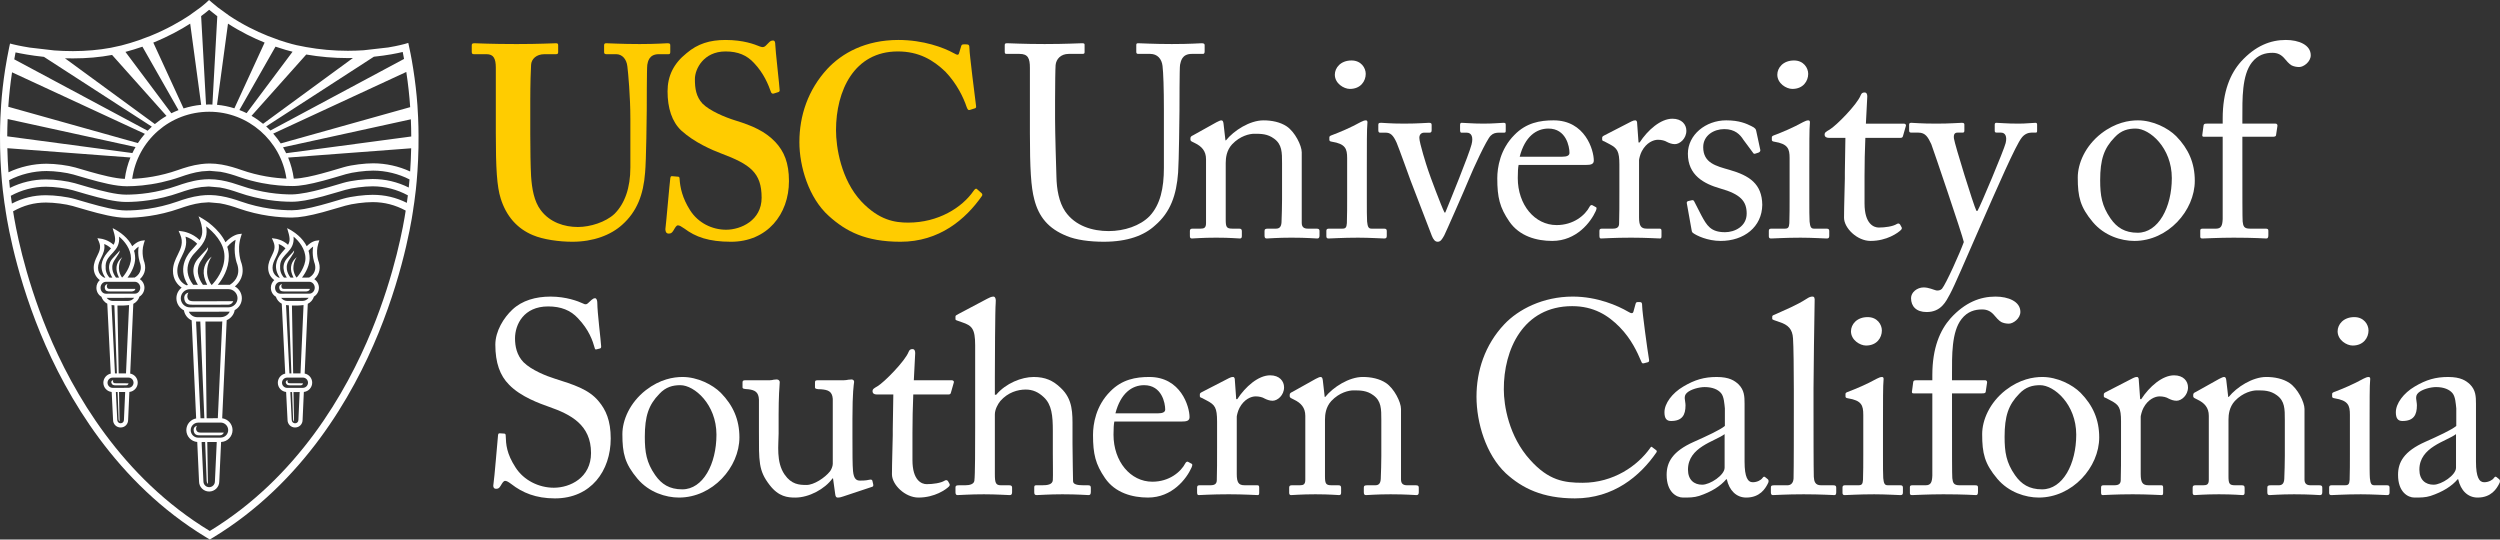 <?xml version="1.0" encoding="UTF-8" standalone="no"?>
<svg
   xmlns:dc="http://purl.org/dc/elements/1.1/"
   xmlns:cc="http://creativecommons.org/ns#"
   xmlns:rdf="http://www.w3.org/1999/02/22-rdf-syntax-ns#"
   xmlns:svg="http://www.w3.org/2000/svg"
   xmlns="http://www.w3.org/2000/svg"
   viewBox="0 0 601.183 129.741"
   height="129.741"
   width="601.183"
   xml:space="preserve"
   version="1.1"
   id="svg2"><rect x="0" y="0" width="601.183" height="129.741" fill="#333333" stroke="none"/><defs
     id="defs6" /><g
     transform="matrix(1.25,0,0,-1.25,-57.705,177.627)"
     id="g10"><path
       d="M 71.527,86.035 67.369,86.032 c -0.49,0 -0.91,0.021 -1.03,0.577 -0.159,0.722 0.524,0.869 0.524,0.869 -0.061,-0.042 -0.229,-0.362 -0.094,-0.694 0.119,-0.297 0.367,-0.256 0.777,-0.256 l 4.65,0.006 c 0,-0.45 -0.669,-0.499 -0.669,-0.499"
       style="fill:#ffffff;fill-opacity:1;fill-rule:nonzero;stroke:none"
       id="path16" /><path
       d="m 70.404,67.97 -2.023,0 c -0.344,0.004 -0.654,0.068 -0.781,0.448 -0.152,0.456 0.357,0.564 0.357,0.564 -0.039,-0.03 -0.105,-0.176 -0.011,-0.407 0.086,-0.214 0.274,-0.201 0.562,-0.203 l 2.368,-0.011 c 0.002,-0.391 -0.472,-0.391 -0.472,-0.391"
       style="fill:#ffffff;fill-opacity:1;fill-rule:nonzero;stroke:none"
       id="path18" /><path
       d="m 73.066,88.392 c 0.691,0.625 1.321,1.7 0.885,3.22 l -0.018,0.048 c -0.007,0.014 -0.69,1.707 -0.098,3.592 l 0.199,0.625 -0.647,-0.084 c -0.095,-0.01 -0.857,-0.129 -1.782,-1.062 -0.771,1.56 -2.242,2.722 -3.773,3.486 0.564,-1.786 0.636,-2.443 0.175,-3.207 -1.044,0.972 -2.315,1.161 -2.373,1.165 l -0.736,0.107 0.299,-0.682 c 0.471,-1.093 0.1,-1.846 -0.332,-2.728 -0.318,-0.648 -0.676,-1.38 -0.676,-2.288 8e-4,-1.187 0.604,-1.946 1.175,-2.362 -0.4,-0.361 -0.656,-0.892 -0.655,-1.478 0,-0.747 0.384,-1.397 0.963,-1.722 0.189,-0.583 0.597,-1.066 1.134,-1.349 l 0.668,-13.444 c -0.816,-0.172 -1.427,-0.901 -1.426,-1.756 0,-0.926 0.702,-1.686 1.6,-1.78 l 0.268,-5.388 c 0,-0.797 0.648,-1.446 1.447,-1.442 0.833,0 1.439,0.645 1.448,1.426 l 0.241,5.409 c 0.908,0.095 1.608,0.878 1.606,1.784 0,0.872 -0.623,1.598 -1.448,1.755 l 0.598,13.414 c 0.564,0.277 0.998,0.783 1.188,1.395 0.582,0.339 0.955,1.018 0.955,1.714 0,0.655 -0.35,1.286 -0.885,1.635 m -0.231,6.271 c -0.275,-1.704 0.233,-3.094 0.315,-3.303 0.482,-1.721 -0.82,-2.516 -1.107,-2.67 l -0.041,0.012 -1.304,-0.004 c 0.816,1.067 1.468,2.461 1.468,3.706 -0.002,0.38 -0.043,0.735 -0.114,1.081 l -0.108,0.363 c 0.329,0.385 0.64,0.65 0.891,0.815 m -3.761,1.915 c 1.022,-0.825 2.283,-2.385 2.287,-4.174 0,-1.618 -1.385,-3.47 -1.717,-3.708 -0.268,0.359 -0.601,1.039 -0.605,1.807 -0.003,1.332 0.65,2.113 0.65,2.113 0,0 -0.962,-0.62 -1.104,-1.854 -0.068,-0.602 0.063,-1.236 0.471,-2.066 l -0.584,0 c -0.156,0.252 -1.285,1.656 -0.345,3.248 0.158,0.26 0.865,1.282 0.952,1.488 0.107,0.252 0.098,0.489 0.098,0.489 -0.117,-0.19 -0.319,-0.419 -0.319,-0.419 -0.202,-0.223 -0.894,-0.94 -1.111,-1.203 -1.349,-1.633 -0.036,-3.454 0.026,-3.605 l -0.548,0 c -0.599,0.687 -0.8,1.355 -0.74,2.362 0.135,2.259 2.857,2.541 2.588,5.522 m -4.047,-5.993 c 0,0.708 0.288,1.295 0.592,1.916 0.371,0.755 0.783,1.597 0.589,2.655 0.388,-0.15 0.882,-0.412 1.312,-0.841 -0.272,-0.329 -0.572,-0.65 -0.734,-0.848 -1.147,-1.362 -1.588,-2.981 -0.359,-4.791 l -0.175,0 c -0.013,0.001 -1.22,0.434 -1.224,1.909 m 4.977,-29.27 c 0,-0.359 -0.262,-0.648 -0.642,-0.648 -0.353,-0.003 -0.643,0.293 -0.643,0.645 l -0.266,5.369 0.336,0 0.191,-5.189 c 0,-0.392 0.184,-0.471 0.184,-0.471 l -0.104,5.66 1.184,0.002 -0.24,-5.368 z m 1.85,7.164 c 0,-0.532 -0.441,-0.99 -0.984,-0.99 L 67.842,67.484 c -0.547,0 -0.992,0.443 -0.992,0.986 0,0.537 0.44,0.989 0.99,0.989 l 3.026,0.003 c 0.547,0 0.988,-0.441 0.988,-0.983 m -4.231,14.938 c 0,0 0.206,-0.032 0.544,-0.055 l 0.488,-13.099 -0.378,0 -0.654,13.154 z m 1.137,-0.093 c 0.616,-0.022 1.409,-0.017 2.236,0.09 L 70.404,70.267 68.996,70.263 68.76,83.324 Z m 2.012,0.883 -2.874,-0.003 c -0.491,-0.003 -0.934,0.232 -1.214,0.594 l 5.295,0.011 c -0.277,-0.367 -0.717,-0.598 -1.207,-0.602 m 1.365,1.402 -5.611,-0.01 c -0.533,0 -1.012,0.458 -1.016,1.146 0,0.661 0.487,1.141 1.012,1.141 l 5.612,0.004 c 0.522,0 1.01,-0.502 1.012,-1.134 0,-0.636 -0.488,-1.147 -1.01,-1.147"
       style="fill:#ffffff;fill-opacity:1;fill-rule:nonzero;stroke:none"
       id="path20" /><path
       d="m 105.092,86.035 -4.16,-0.003 c -0.489,0 -0.909,0.021 -1.029,0.577 -0.157,0.722 0.527,0.869 0.527,0.869 -0.06,-0.042 -0.228,-0.362 -0.094,-0.694 0.121,-0.297 0.364,-0.256 0.775,-0.256 l 4.651,0.006 c 0,-0.45 -0.67,-0.499 -0.67,-0.499"
       style="fill:#ffffff;fill-opacity:1;fill-rule:nonzero;stroke:none"
       id="path22" /><path
       d="m 103.969,67.97 -2.023,0 c -0.344,0.004 -0.655,0.068 -0.78,0.448 -0.152,0.456 0.355,0.564 0.355,0.564 -0.039,-0.03 -0.107,-0.176 -0.01,-0.407 0.086,-0.214 0.275,-0.201 0.562,-0.203 l 2.368,-0.011 c 0.002,-0.391 -0.472,-0.391 -0.472,-0.391"
       style="fill:#ffffff;fill-opacity:1;fill-rule:nonzero;stroke:none"
       id="path24" /><path
       d="m 106.631,88.392 c 0.693,0.625 1.323,1.7 0.888,3.22 l -0.02,0.048 c -0.007,0.014 -0.69,1.707 -0.097,3.592 l 0.2,0.625 -0.65,-0.084 c -0.095,-0.01 -0.856,-0.129 -1.782,-1.062 -0.77,1.56 -2.24,2.721 -3.77,3.486 0.561,-1.786 0.636,-2.443 0.174,-3.207 -1.046,0.972 -2.317,1.161 -2.374,1.165 l -0.736,0.107 0.298,-0.682 c 0.471,-1.093 0.099,-1.846 -0.332,-2.728 -0.318,-0.648 -0.679,-1.38 -0.679,-2.288 0.002,-1.188 0.607,-1.946 1.177,-2.362 -0.4,-0.364 -0.657,-0.892 -0.655,-1.478 0,-0.747 0.383,-1.397 0.963,-1.722 0.19,-0.583 0.6,-1.066 1.134,-1.349 l 0.665,-13.444 c -0.815,-0.172 -1.426,-0.901 -1.423,-1.756 0,-0.926 0.702,-1.686 1.597,-1.78 l 0.271,-5.388 c 0,-0.797 0.649,-1.446 1.448,-1.442 0.834,0 1.439,0.645 1.448,1.426 l 0.242,5.409 c 0.907,0.095 1.608,0.878 1.605,1.784 0,0.872 -0.623,1.598 -1.446,1.755 l 0.596,13.414 c 0.564,0.277 1.001,0.783 1.19,1.395 0.582,0.339 0.956,1.018 0.956,1.714 -0.003,0.655 -0.352,1.286 -0.888,1.635 m -0.227,6.271 c -0.279,-1.704 0.229,-3.094 0.311,-3.303 0.48,-1.721 -0.819,-2.516 -1.108,-2.67 l -0.037,0.012 -1.305,-0.004 c 0.813,1.067 1.465,2.461 1.465,3.706 -0.001,0.38 -0.039,0.735 -0.112,1.081 l -0.108,0.363 c 0.328,0.385 0.638,0.65 0.894,0.815 m -3.766,1.915 c 1.024,-0.825 2.288,-2.385 2.288,-4.174 0,-1.618 -1.381,-3.47 -1.717,-3.708 -0.27,0.359 -0.602,1.039 -0.604,1.807 -0.001,1.332 0.653,2.113 0.653,2.113 0,0 -0.965,-0.62 -1.106,-1.854 -0.068,-0.602 0.063,-1.236 0.473,-2.066 l -0.587,0 c -0.157,0.252 -1.284,1.656 -0.345,3.248 0.158,0.26 0.864,1.282 0.952,1.488 0.111,0.252 0.098,0.489 0.098,0.489 -0.116,-0.19 -0.319,-0.419 -0.319,-0.419 -0.202,-0.223 -0.894,-0.94 -1.111,-1.203 -1.35,-1.633 -0.038,-3.454 0.027,-3.605 l -0.547,0 c -0.602,0.687 -0.803,1.355 -0.74,2.362 0.135,2.259 2.856,2.541 2.585,5.522 m -4.044,-5.993 c 0,0.708 0.287,1.295 0.592,1.916 0.371,0.755 0.783,1.597 0.586,2.655 0.392,-0.15 0.883,-0.412 1.31,-0.841 -0.269,-0.328 -0.568,-0.65 -0.733,-0.848 -1.144,-1.362 -1.585,-2.981 -0.359,-4.791 l -0.176,0 c -0.01,0.001 -1.22,0.434 -1.221,1.909 M 103.57,61.315 c 0,-0.359 -0.265,-0.648 -0.642,-0.648 -0.353,-0.003 -0.645,0.293 -0.645,0.645 l -0.265,5.369 0.336,0 0.191,-5.189 c 0,-0.392 0.184,-0.471 0.184,-0.471 l -0.102,5.66 1.184,0.002 -0.241,-5.368 z m 1.848,7.164 c 0,-0.532 -0.441,-0.99 -0.983,-0.99 l -3.029,-0.005 c -0.547,0 -0.99,0.443 -0.99,0.986 0,0.537 0.441,0.989 0.988,0.989 l 3.029,0.003 c 0.544,0 0.985,-0.441 0.985,-0.983 m -4.23,14.938 c 0,0 0.205,-0.032 0.544,-0.055 l 0.487,-13.099 -0.377,0 -0.654,13.154 z m 1.138,-0.093 c 0.612,-0.022 1.41,-0.017 2.235,0.09 l -0.59,-13.147 -1.408,-0.004 -0.237,13.061 z m 2.012,0.883 -2.877,-0.003 c -0.491,-0.003 -0.931,0.232 -1.211,0.594 l 5.295,0.011 c -0.279,-0.367 -0.717,-0.598 -1.207,-0.602 m 1.364,1.402 -5.612,-0.01 c -0.531,0 -1.011,0.458 -1.013,1.146 0,0.661 0.485,1.141 1.011,1.141 l 5.611,0.004 c 0.522,0 1.014,-0.502 1.016,-1.134 0,-0.636 -0.492,-1.147 -1.013,-1.147"
       style="fill:#ffffff;fill-opacity:1;fill-rule:nonzero;stroke:none"
       id="path26" /><path
       d="m 91.352,86.996 c 0.854,0.719 1.944,2.127 1.3,4.382 l -0.017,0.046 c -0.012,0.023 -0.983,2.437 -0.141,5.092 l 0.196,0.624 -0.646,-0.081 c -0.054,-0.008 -1.175,-0.161 -2.505,-1.561 -1.281,2.667 -4.02,4.32 -4.174,4.405 l -1.006,0.597 0.4,-1.101 c 0.16,-0.446 0.509,-1.808 0.172,-2.743 -0.1,-0.282 -0.217,-0.528 -0.344,-0.751 -1.432,1.423 -3.25,1.678 -3.33,1.689 l -0.736,0.101 0.297,-0.683 c 0.685,-1.573 0.154,-2.659 -0.459,-3.913 -0.455,-0.925 -0.925,-1.882 -0.922,-3.095 0.002,-1.668 0.887,-2.706 1.674,-3.234 -0.615,-0.475 -1.013,-1.218 -1.01,-2.05 0.002,-1.018 0.593,-1.895 1.446,-2.319 0.146,-0.862 0.716,-1.577 1.488,-1.926 L 83.9,61.604 C 82.827,61.416 82.01,60.477 82.01,59.353 c 0.003,-1.197 0.926,-2.177 2.099,-2.28 l 0.347,-7.589 c 0,-1.073 0.876,-1.943 1.948,-1.942 1.073,0 1.945,0.875 1.943,1.927 l 0.35,7.604 c 1.224,0.049 2.203,1.057 2.203,2.291 -0.004,1.162 -0.871,2.114 -1.992,2.266 l 0.868,18.873 c 0.81,0.362 1.407,1.092 1.535,1.936 0.824,0.436 1.383,1.301 1.379,2.296 0,0.971 -0.542,1.818 -1.339,2.262 m 0.133,8.977 c -0.52,-2.503 0.256,-4.584 0.365,-4.851 0.644,-2.283 -0.889,-3.456 -1.488,-3.819 -0.087,0.012 -0.173,0.013 -0.263,0.013 l -2.032,0 c 0.878,1.065 2.135,3.022 2.118,5.499 -0.004,0.637 -0.113,1.242 -0.299,1.811 0.618,0.722 1.186,1.127 1.598,1.347 m -5.761,0.399 c 0.255,0.714 0.213,1.538 0.107,2.184 1.279,-0.988 3.498,-3.085 3.516,-5.747 0.023,-2.708 -1.737,-4.801 -2.406,-5.493 l -0.117,-0.001 c -0.367,0.503 -0.82,1.43 -0.82,2.487 -0.004,1.848 0.898,2.932 0.898,2.932 0,0 -1.334,-0.866 -1.53,-2.571 -0.095,-0.833 0.087,-1.706 0.644,-2.848 l -0.812,0 c -0.25,0.385 -1.754,2.308 -0.467,4.478 0.217,0.366 1.191,1.78 1.318,2.067 0.154,0.354 0.134,0.682 0.134,0.682 -0.159,-0.266 -0.442,-0.584 -0.442,-0.584 -0.279,-0.31 -1.238,-1.302 -1.54,-1.668 -1.831,-2.218 -0.12,-4.688 0.028,-4.979 l -0.906,-0.002 c -2.544,3.321 0.139,5.945 0.258,6.06 l 0.029,0.03 c 0.172,0.197 0.34,0.377 0.5,0.55 0.653,0.709 1.214,1.316 1.61,2.422 m -5.448,-6.37 c -0.002,1.02 0.407,1.845 0.836,2.724 0.561,1.147 1.137,2.321 0.741,3.859 0.609,-0.193 1.503,-0.602 2.246,-1.381 -0.18,-0.227 -0.386,-0.448 -0.6,-0.682 -0.163,-0.18 -0.332,-0.359 -0.51,-0.562 -0.252,-0.254 -2.975,-3.125 -0.668,-6.684 -0.097,-0.012 -0.189,-0.033 -0.284,-0.057 -0.261,0.107 -1.759,0.802 -1.76,2.783 m 4.422,-9.758 0.778,-18.601 -0.738,0 -0.854,18.608 c 0.07,-0.003 0.142,-0.009 0.214,-0.009 l 0.599,0.002 z m 2.809,-30.759 c 0.004,-0.605 -0.492,-1.104 -1.102,-1.104 -0.611,0 -1.105,0.496 -1.109,1.125 l -0.348,7.559 0.684,0.002 0.286,-7.386 c 0,-0.546 0.251,-0.655 0.251,-0.655 l -0.128,8.041 1.82,0.003 -0.353,-7.585 z m 2.555,9.879 c 0,-0.802 -0.648,-1.453 -1.449,-1.456 l -4.309,-0.005 c -0.801,0 -1.45,0.652 -1.452,1.45 0,0.798 0.649,1.449 1.446,1.449 l 4.311,0.009 c 0.799,0 1.451,-0.65 1.453,-1.447 m -1.993,2.282 -2.154,-0.003 -0.229,18.601 2.934,0.004 c 0.104,0 0.201,0.007 0.307,0.021 L 88.068,61.646 Z m 0.55,19.441 -4.519,-0.004 c -0.718,0 -1.341,0.434 -1.608,1.059 0.067,-0.006 0.134,-0.01 0.201,-0.01 l 7.417,0.01 c 0.085,0 0.167,0.002 0.25,0.01 -0.281,-0.615 -0.964,-1.062 -1.741,-1.065 m 1.488,1.892 -7.413,-0.007 c -0.967,-0.002 -1.75,0.783 -1.752,1.746 -0.002,0.964 0.782,1.748 1.747,1.75 l 7.413,0.012 c 0.132,0 0.259,-0.018 0.38,-0.043 l 0.007,-0.016 c 0,0 0.009,0.005 0.021,0.011 0.769,-0.187 1.344,-0.879 1.346,-1.7 0,-0.964 -0.782,-1.753 -1.749,-1.753"
       style="fill:#ffffff;fill-opacity:1;fill-rule:nonzero;stroke:none"
       id="path28" /><path
       d="m 82.284,84.694 c -0.216,0.532 0.057,1.043 0.149,1.116 0,0 -1.045,-0.183 -0.791,-1.349 0.193,-0.894 0.812,-0.988 1.603,-0.984 l 6.712,0.008 c 0,0 0.786,-0.075 1.083,0.67 l -7.507,-0.012 c -0.661,-0.001 -1.057,0.066 -1.25,0.55"
       style="fill:#ffffff;fill-opacity:1;fill-rule:nonzero;stroke:none"
       id="path30" /><path
       d="m 83.95,59.309 c -0.167,0.422 0.046,0.825 0.12,0.881 0,0 -0.824,-0.14 -0.627,-1.062 0.154,-0.705 0.642,-0.78 1.268,-0.777 l 3.66,0.005 c 0,0 0.617,-0.06 0.85,0.524 l -4.282,-0.005 c -0.523,0 -0.834,0.055 -0.988,0.434"
       style="fill:#ffffff;fill-opacity:1;fill-rule:nonzero;stroke:none"
       id="path32" /><path
       d="m 126.603,119.449 -0.136,2.425 c -0.161,2.243 -0.43,4.596 -0.809,6.997 l -0.272,1.634 c -0.156,0.865 -0.324,1.734 -0.518,2.609 l -0.159,0.733 -0.721,-0.211 c -0.021,-0.004 -1.183,-0.337 -3.139,-0.663 l -4.745,-0.541 c -0.94,-0.059 -1.94,-0.098 -2.997,-0.101 -2.761,-0.002 -5.462,0.248 -8.068,0.719 l -1.664,0.331 c -0.028,0.007 -0.061,0.008 -0.091,0.015 -0.034,0.009 -1.369,0.293 -3.401,0.983 l -2.213,0.823 c -2.209,0.884 -4.829,2.159 -7.432,3.9 l -2.173,1.58 c -0.405,0.323 -0.809,0.651 -1.206,1.002 l -0.484,0.418 -0.462,-0.439 c -0.015,-0.014 -0.406,-0.38 -1.143,-0.96 l -2.221,-1.601 c -1.812,-1.199 -4.334,-2.644 -7.476,-3.916 l -2.211,-0.825 c -1.068,-0.366 -2.19,-0.713 -3.373,-1.013 -0.031,-0.007 -0.064,-0.012 -0.092,-0.019 l -1.92,-0.418 c -2.26,-0.42 -4.693,-0.638 -7.271,-0.644 -1.26,0 -2.465,0.048 -3.591,0.131 l -4.754,0.552 c -1.879,0.3 -3.038,0.591 -3.062,0.597 l -0.705,0.179 -0.158,-0.709 c -0.151,-0.703 -0.278,-1.399 -0.41,-2.095 l -0.362,-2.118 c -0.367,-2.356 -0.627,-4.658 -0.779,-6.857 l -0.139,-2.442 c -0.051,-1.19 -0.076,-2.338 -0.082,-3.444 l 0.018,-2.368 c 0.133,-6.645 0.924,-11.233 0.988,-11.599 0.074,-0.567 1.479,-11.271 6.8,-24.179 C 58.973,65.8 68.542,49.21 85.777,38.761 l 0.748,-0.452 0.745,0.452 c 17.208,10.497 26.732,27.11 31.701,39.242 5.29,12.918 6.671,23.629 6.738,24.191 0.064,0.369 0.834,4.901 0.963,11.483 l 0.013,2.348 c -0.004,1.105 -0.031,2.242 -0.082,3.424 m -18.538,-17.496 -0.184,0.677 c -2.472,-0.666 -4.235,-0.976 -5.552,-0.978 l -0.02,0 c -2.288,0 -5.84,0.292 -9.827,1.691 -1.085,0.376 -2.381,0.794 -3.783,1.03 -1.426,0.244 -2.655,0.27 -3.977,0.097 -1.658,-0.213 -3.174,-0.7 -4.437,-1.149 -4.002,-1.406 -7.559,-1.704 -9.839,-1.709 l -0.014,0 c -1.957,0 -4.676,0.703 -7.078,1.393 l -0.195,-0.678 0.19,0.678 c -0.686,0.193 -1.365,0.393 -2.018,0.584 l -0.786,0.23 c -1.423,0.413 -3.797,0.723 -5.533,0.723 l -0.02,0 c -2.355,-0.003 -4.454,-0.518 -6.538,-1.603 -0.055,0.351 -0.127,0.857 -0.209,1.495 2.061,1.125 4.377,1.743 6.742,1.745 l 0.029,0 c 1.598,0 3.847,-0.293 5.135,-0.668 l 2.808,-0.817 0.196,0.675 -0.193,-0.675 c 2.635,-0.751 5.361,-1.447 7.469,-1.447 l 0.016,0 c 2.387,0.006 6.11,0.318 10.301,1.798 1.203,0.421 2.639,0.88 4.146,1.071 l 1.373,0.102 c 0.028,0 0.056,0 0.084,0 l 2.124,-0.186 c 1.303,-0.225 2.523,-0.618 3.543,-0.972 4.173,-1.459 7.886,-1.77 10.272,-1.77 l 0.036,0 c 1.442,0 3.264,0.316 5.918,1.025 1.084,0.292 2.174,0.615 3.216,0.923 l 1.151,0.339 c 1.269,0.373 3.614,0.678 5.231,0.68 l 0.016,0 c 2.371,0 4.702,-0.609 6.771,-1.738 -0.076,-0.61 -0.145,-1.092 -0.198,-1.442 -2.068,1.037 -4.226,1.544 -6.573,1.544 l -0.013,0 c -1.527,-10e-4 -4.049,-0.28 -5.626,-0.737 l -1.168,-0.344 c -1.024,-0.306 -2.1,-0.623 -3.17,-0.91 l 0.184,-0.677 z m -37.514,4.315 0.012,0 c 1.67,0.002 4,0.168 6.668,0.762 1.157,0.26 2.369,0.59 3.631,1.033 1.201,0.425 2.635,0.883 4.146,1.075 l 1.473,0.1 2.106,-0.186 c 1.325,-0.229 2.589,-0.641 3.544,-0.977 1.547,-0.541 3.029,-0.92 4.408,-1.189 2.338,-0.452 4.369,-0.576 5.876,-0.576 l 0.024,0 c 1.446,0 3.27,0.316 5.915,1.027 1.111,0.297 2.233,0.627 3.297,0.943 l 1.076,0.318 c 1.279,0.372 3.625,0.677 5.226,0.679 l 0.012,0 c 2.406,0 4.916,-0.624 6.986,-1.695 -0.049,-0.559 -0.097,-1.081 -0.149,-1.561 -2.149,1.076 -4.529,1.641 -6.944,1.641 l -0.017,0 c -1.542,-0.003 -4.066,-0.278 -5.624,-0.737 l -1.156,-0.34 c -1.028,-0.305 -2.108,-0.627 -3.182,-0.91 -1.58,-0.424 -3.865,-0.948 -5.588,-0.981 -2.279,0 -5.822,0.295 -9.81,1.69 -0.497,0.175 -1.074,0.365 -1.695,0.545 -0.656,0.191 -1.363,0.367 -2.09,0.492 -0.807,0.136 -1.562,0.203 -2.32,0.203 -0.555,-10e-4 -1.094,-0.039 -1.649,-0.113 l 0,0 c -0.87,-0.109 -1.698,-0.299 -2.482,-0.518 -0.697,-0.197 -1.359,-0.413 -1.962,-0.627 -4.005,-1.412 -7.561,-1.709 -9.839,-1.713 l -0.012,0 c -1.941,0 -4.668,0.704 -7.084,1.391 l -2.803,0.815 c -1.42,0.412 -3.789,0.723 -5.527,0.723 l -0.03,0 c -2.411,-0.006 -4.782,-0.568 -6.92,-1.638 -0.048,0.459 -0.099,0.958 -0.146,1.492 2.112,1.116 4.698,1.759 7.186,1.762 l 0.014,0 c 1.602,0 3.857,-0.295 5.148,-0.67 l 2.807,-0.816 0.193,0.674 -0.193,-0.674 c 2.635,-0.753 5.364,-1.444 7.474,-1.444 m 15.943,4.377 -0.006,-0.109 0,0.109 c -0.557,-0.006 -1.113,-0.043 -1.654,-0.115 l 0,0 c -1.645,-0.209 -3.166,-0.696 -4.439,-1.144 -3.432,-1.209 -6.537,-1.6 -8.797,-1.69 1.025,7.393 7.271,12.896 14.823,12.905 l 0.019,0 c 7.454,0 13.781,-5.576 14.83,-12.862 -2.245,0.094 -5.301,0.483 -8.677,1.664 -1.009,0.354 -2.351,0.788 -3.782,1.036 l -0.009,-0.051 0.007,0.051 c -0.81,0.134 -1.568,0.206 -2.316,0.206 m 21.678,-2.629 -0.184,0.677 c -1.492,-0.4 -3.625,-0.922 -5.3,-0.97 -0.186,1.423 -0.563,2.782 -1.088,4.065 l 23.671,1.783 c -0.035,-1.632 -0.107,-3.126 -0.199,-4.462 -2.158,1.009 -4.688,1.572 -7.107,1.572 l -0.012,0 c -1.527,0 -4.048,-0.276 -5.618,-0.735 l -1.082,-0.318 c -1.054,-0.314 -2.161,-0.642 -3.263,-0.935 l 0.182,-0.677 z m 17.113,7.826 -24.066,-3.216 c -0.185,0.385 -0.383,0.763 -0.596,1.135 l 24.584,5.385 c 0.045,-1.139 0.078,-2.248 0.078,-3.304 m -0.953,12.415 c 0.357,-2.332 0.599,-4.601 0.748,-6.771 l -24.906,-6.979 c -0.434,0.669 -0.924,1.294 -1.447,1.889 l 25.605,11.861 z m -6.248,2.929 c 2.611,0.266 4.573,0.675 5.561,0.915 0.095,-0.448 0.169,-0.893 0.253,-1.34 L 98.186,116.995 c -0.264,0.274 -0.535,0.536 -0.816,0.788 l 20.715,13.403 z m -13.004,0.427 c 2.59,-0.449 5.281,-0.69 8.027,-0.686 0.333,0 0.647,0.013 0.967,0.021 L 96.773,118.282 c -0.697,0.57 -1.438,1.087 -2.221,1.536 l 10.528,11.795 z m -5.912,1.512 c 1.485,-0.511 2.648,-0.823 3.284,-0.976 l -8.84,-11.816 c -0.45,0.223 -0.911,0.42 -1.384,0.602 l 6.939,12.19 z m -9.137,4.427 c 2.482,-1.608 4.941,-2.794 7.046,-3.645 l -5.817,-12.646 c -1.076,0.336 -2.191,0.572 -3.341,0.675 l 2.112,15.616 z m -3.631,2.667 c 0.519,-0.433 1.045,-0.847 1.572,-1.242 l -0.941,-17 c -0.197,0.009 -0.393,0.03 -0.591,0.03 l -0.02,0 c -0.209,0 -0.41,-0.021 -0.613,-0.03 l -0.944,17.026 c 0.68,0.502 1.203,0.927 1.537,1.216 m -3.643,-2.667 2.113,-15.618 c -1.172,-0.11 -2.299,-0.355 -3.385,-0.696 l -5.824,12.665 c 2.909,1.178 5.29,2.491 7.096,3.649 m -9.188,-4.434 6.944,-12.204 c -0.47,-0.178 -0.93,-0.383 -1.38,-0.604 l -8.832,11.806 c 1.145,0.306 2.234,0.643 3.268,1.002 m -13.365,-2.252 c 2.668,0 5.182,0.225 7.526,0.664 l 10.472,-11.731 c -0.792,-0.459 -1.541,-0.984 -2.242,-1.567 l -17.291,12.654 c 0.506,-0.011 1.012,-0.023 1.535,-0.02 m -11.045,1.153 c 0.989,-0.213 2.939,-0.594 5.463,-0.858 l 20.757,-13.427 c -0.279,-0.254 -0.552,-0.508 -0.812,-0.783 l -25.654,13.733 c 0.082,0.445 0.153,0.887 0.246,1.335 m -0.673,-3.83 25.554,-11.837 c -0.482,-0.566 -0.941,-1.152 -1.35,-1.778 l -24.926,6.986 c 0.143,2.128 0.379,4.349 0.722,6.629 m -0.848,-8.99 24.605,-5.385 c -0.219,-0.375 -0.418,-0.762 -0.605,-1.159 l -24.078,3.219 c 0.004,1.065 0.033,2.183 0.078,3.325 m 23.622,-7.395 c -0.523,-1.293 -0.897,-2.671 -1.081,-4.118 -1.909,0.078 -4.447,0.731 -6.717,1.378 l -2.804,0.815 c -1.42,0.411 -3.797,0.723 -5.536,0.723 l -0.021,0 c -2.498,-0.001 -5.1,-0.599 -7.303,-1.648 -0.1,1.379 -0.182,2.938 -0.217,4.636 l 23.678,-1.786 z M 117.656,78.496 C 112.766,66.568 103.404,50.243 86.524,39.951 69.615,50.194 60.205,66.501 55.287,78.419 50.757,89.389 49.102,98.712 48.684,101.45 c 2.019,1.135 4.033,1.685 6.311,1.687 l 0.017,0 c 1.598,0 3.852,-0.293 5.143,-0.668 l 0.783,-0.23 c 0.658,-0.189 1.338,-0.389 2.029,-0.585 l 0,-0.002 c 2.497,-0.714 5.336,-1.444 7.467,-1.444 l 0.014,0 c 2.389,0.006 6.117,0.319 10.305,1.792 1.191,0.421 2.613,0.878 4.138,1.075 l 1.381,0.102 c 0.027,0 0.054,0 0.081,0 l 2.131,-0.189 c 1.295,-0.222 2.515,-0.616 3.539,-0.972 4.17,-1.461 7.893,-1.769 10.289,-1.769 l 0.022,0 c 1.444,0.004 3.321,0.33 5.914,1.026 l 0,0 c 1.081,0.291 2.168,0.615 3.204,0.921 l 1.162,0.338 c 1.285,0.376 3.633,0.684 5.235,0.686 l 0.012,0 c 2.275,0 4.355,-0.553 6.349,-1.631 -0.4,-2.688 -2.024,-12.053 -6.551,-23.091"
       style="fill:#ffffff;fill-opacity:1;fill-rule:nonzero;stroke:none"
       id="path34" /><path
       d="m 141.549,129.05 c 0,1.785 -0.422,2.627 -1.787,2.627 l -2.42,0 c -0.317,0 -0.424,0.106 -0.424,0.476 l 0,1.211 c 0,0.314 0.107,0.419 0.526,0.419 0.529,0 3.051,-0.156 8.105,-0.156 4.418,0 6.942,0.156 7.573,0.156 0.316,0 0.42,-0.105 0.42,-0.37 l 0,-1.315 c 0,-0.315 -0.104,-0.421 -0.42,-0.421 l -2.21,0 c -1.579,0 -2.523,-0.943 -2.578,-2.049 -0.053,-0.634 -0.156,-3.789 -0.156,-6.838 l 0,-6.526 c 0,-2.628 0.051,-6.365 0.156,-8.049 0.158,-2.42 0.579,-4.84 1.842,-6.525 1.791,-2.415 4.633,-3.258 7.154,-3.258 2.419,0 5.367,0.952 7.048,2.523 2.003,1.999 3.054,5.052 3.054,8.893 l 0,9.467 c 0,4.212 -0.423,8.843 -0.58,10.049 -0.159,1.37 -0.998,2.313 -2.157,2.313 l -1.895,0 c -0.314,0 -0.419,0.16 -0.419,0.372 l 0,1.315 c 0,0.314 0.105,0.419 0.419,0.419 0.528,0 2.946,-0.156 6.421,-0.156 3.261,0 4.943,0.156 5.363,0.156 0.475,0 0.527,-0.156 0.527,-0.419 l 0,-1.211 c 0,-0.316 -0.052,-0.476 -0.316,-0.476 l -1.892,0 c -1.897,0 -2.106,-1.469 -2.213,-2.049 -0.102,-0.634 -0.102,-7.995 -0.102,-8.684 0,-0.731 -0.106,-9.889 -0.315,-11.992 -0.318,-4.309 -1.582,-7.573 -4.419,-10.098 -2.21,-2 -5.579,-3.26 -9.577,-3.26 -2.524,0 -5.575,0.417 -7.574,1.26 -3.053,1.262 -5.156,3.683 -6.209,7.046 -0.736,2.319 -0.945,5.793 -0.945,12.687 l 0,12.463"
       style="fill:#ffcc00;fill-opacity:1;fill-rule:nonzero;stroke:none"
       id="path36" /><path
       d="m 176.588,108.113 c 0.208,0 0.314,-0.108 0.314,-0.422 0.107,-1.682 0.528,-3.682 2,-6.001 1.578,-2.518 4.315,-3.783 6.946,-3.783 2.838,0 6.836,1.79 6.836,6.154 0,4.837 -2.207,6.42 -7.785,8.521 -1.682,0.631 -5.155,2.107 -7.68,4.419 -1.789,1.688 -2.631,4.313 -2.631,7.523 0,2.948 1.158,5.365 3.683,7.368 2.105,1.783 4.42,2.522 7.47,2.522 3.472,0 5.577,-0.839 6.628,-1.262 0.526,-0.211 0.842,-0.103 1.106,0.158 l 0.681,0.683 c 0.212,0.211 0.422,0.314 0.739,0.314 0.316,0 0.419,-0.314 0.419,-0.838 0,-0.843 0.843,-8.206 0.843,-8.737 0,-0.208 -0.105,-0.311 -0.315,-0.368 l -0.841,-0.263 c -0.213,-0.049 -0.423,0 -0.527,0.32 -0.527,1.47 -1.369,3.576 -3.263,5.574 -1.366,1.473 -3.049,2.21 -5.47,2.21 -4.21,0 -5.893,-3.366 -5.893,-5.311 0,-1.792 0.211,-3.367 1.472,-4.735 1.371,-1.37 4.316,-2.632 6.421,-3.265 3.048,-0.946 5.574,-1.999 7.573,-4.1 1.682,-1.792 2.63,-4 2.63,-7.528 0,-6.415 -4.208,-11.673 -11.151,-11.673 -4.314,0 -6.84,0.944 -8.943,2.523 -0.631,0.421 -0.948,0.633 -1.262,0.633 -0.317,0 -0.526,-0.422 -0.842,-0.948 -0.316,-0.527 -0.523,-0.635 -0.947,-0.635 -0.418,0 -0.631,0.318 -0.631,0.846 0.105,0.634 0.842,9.155 0.945,9.783 0.055,0.318 0.11,0.42 0.317,0.42 l 1.158,-0.102"
       style="fill:#ffcc00;fill-opacity:1;fill-rule:nonzero;stroke:none"
       id="path38" /><path
       d="m 234.982,104.956 c 0.159,-0.158 0.207,-0.313 0.105,-0.524 -3.157,-4.528 -8.208,-8.839 -15.677,-8.839 -6.733,0 -10.52,2.001 -13.782,4.946 -3.894,3.468 -5.679,9.574 -5.679,14.199 0,5.157 1.68,10.104 5.364,14.101 2.839,3.05 7.364,5.575 13.677,5.575 4.841,0 8.733,-1.473 10.627,-2.525 0.734,-0.421 0.947,-0.421 1.053,0 l 0.418,1.37 c 0.106,0.311 0.211,0.311 0.842,0.311 0.632,0 0.738,-0.101 0.738,-0.84 0,-0.949 1.051,-9.362 1.262,-10.938 0.052,-0.319 0,-0.478 -0.211,-0.531 l -1,-0.317 c -0.262,-0.101 -0.42,0.109 -0.576,0.529 -0.635,1.895 -1.895,4.523 -4.104,6.84 -2.316,2.21 -5.051,3.892 -9.156,3.892 -8.414,0 -11.887,-7.575 -11.887,-15.15 0,-3.259 0.947,-9.468 4.84,-13.677 3.473,-3.682 6.522,-4.103 9.049,-4.103 5.785,0 10.36,2.892 12.572,6.102 0.262,0.37 0.473,0.525 0.632,0.37 l 0.893,-0.791"
       style="fill:#ffcc00;fill-opacity:1;fill-rule:nonzero;stroke:none"
       id="path40" /><path
       d="m 251.397,96.697 c -3.576,1.419 -5.418,3.735 -6.258,7.051 -0.633,2.364 -0.843,5.89 -0.843,12.782 l 0,12.521 c 0,1.839 -0.368,2.681 -1.999,2.681 l -2.473,0 c -0.313,0 -0.369,0.106 -0.369,0.472 l 0,1.161 c 0,0.314 0.056,0.419 0.475,0.419 0.527,0 3.104,-0.156 7.209,-0.156 4.101,0 6.627,0.156 7.206,0.156 0.421,0 0.471,-0.105 0.471,-0.314 l 0,-1.371 c 0,-0.261 -0.05,-0.367 -0.42,-0.367 l -2.628,0 c -1.529,0 -2.422,-0.997 -2.528,-2.155 -0.052,-0.474 -0.103,-4.155 -0.103,-6.842 l 0,-3.471 c 0,-2.784 0.209,-9.466 0.262,-11.15 0.052,-2.42 0.472,-4.894 1.683,-6.681 1.945,-2.842 5.314,-3.788 8.363,-3.788 3.001,0 6.05,1.002 7.891,2.893 2.053,2.21 2.736,5.365 2.736,9.26 l 0,11.253 c 0,4.001 -0.105,7.054 -0.262,8.365 -0.157,1.37 -0.998,2.316 -2.369,2.316 l -2.312,0 c -0.316,0 -0.37,0.158 -0.37,0.422 l 0,1.26 c 0,0.265 0.054,0.37 0.37,0.37 0.526,0 2.945,-0.156 6.47,-0.156 3.629,0 5.311,0.156 5.787,0.156 0.473,0 0.525,-0.213 0.525,-0.37 l 0,-1.156 c 0,-0.317 -0.052,-0.526 -0.317,-0.526 l -2.156,0 c -1.946,0 -2.104,-1.475 -2.26,-2.103 -0.109,-0.526 -0.109,-7.995 -0.109,-8.732 0,-0.738 -0.103,-9.946 -0.262,-11.997 -0.315,-4.309 -1.471,-7.626 -4.416,-10.15 -2.106,-1.949 -5.314,-3.156 -9.894,-3.156 -2.731,0 -5.363,0.364 -7.1,1.103"
       style="fill:#ffffff;fill-opacity:1;fill-rule:nonzero;stroke:none"
       id="path42" /><path
       d="m 296.59,99.221 c 0,-0.84 0.472,-1.105 1.155,-1.105 l 1.683,0 c 0.476,0 0.58,-0.158 0.58,-0.472 l 0,-0.844 c 0,-0.365 -0.104,-0.579 -0.422,-0.579 -0.368,0 -1.995,0.159 -4.993,0.159 -2.685,0 -4.368,-0.159 -4.737,-0.159 -0.318,0 -0.422,0.159 -0.422,0.579 l 0,0.844 c 0,0.37 0.161,0.472 0.685,0.472 l 1.526,0 c 0.58,0 0.998,0.265 1.054,1.21 0.051,1.368 0.104,3.052 0.104,4.419 l 0,6.944 c 0,2.107 0,3.629 -1.526,4.734 -1.265,0.945 -2.526,0.945 -3.841,0.945 -0.842,0 -2.683,-0.367 -4.262,-2.05 -1.049,-1.159 -1.208,-2.576 -1.208,-3.575 l 0,-10.891 c 0,-1.421 0.159,-1.736 1.261,-1.736 l 1.314,0 c 0.422,0 0.527,-0.158 0.527,-0.522 l 0,-0.897 c 0,-0.316 -0.105,-0.476 -0.369,-0.476 -0.367,0 -1.787,0.159 -4.576,0.159 -2.681,0 -4.366,-0.159 -4.68,-0.159 -0.265,0 -0.371,0.159 -0.371,0.476 l 0,0.947 c 0,0.314 0.106,0.472 0.526,0.472 l 1.527,0 c 0.684,0 1.052,0.161 1.052,1.056 l 0,12.308 c 0,1.577 -0.841,2.471 -2.156,3.105 l -0.423,0.209 c -0.368,0.155 -0.42,0.311 -0.42,0.473 l 0,0.264 c 0,0.261 0.211,0.418 0.475,0.526 l 4.525,2.523 c 0.42,0.209 0.735,0.369 0.947,0.369 0.261,0 0.365,-0.21 0.419,-0.633 l 0.368,-3.211 0.105,0 c 1.528,1.896 4.577,3.844 7.209,3.844 1.575,0 3.206,-0.314 4.47,-1.156 1.577,-1.055 2.894,-3.686 2.894,-4.997 l 0,-13.575"
       style="fill:#ffffff;fill-opacity:1;fill-rule:nonzero;stroke:none"
       id="path44" /><path
       d="m 302.957,127.734 c 0,1.316 1.107,2.735 3.209,2.735 1.844,0 2.736,-1.419 2.736,-2.577 0,-1.365 -0.947,-2.896 -3.052,-2.896 -1.159,0 -2.893,1.052 -2.893,2.738 m 2.369,-16.041 c 0,1.783 -0.317,2.731 -2.947,3.15 -0.367,0.053 -0.475,0.159 -0.475,0.37 l 0,0.475 c 0,0.16 0.108,0.261 0.368,0.367 1.684,0.631 3.683,1.473 5.683,2.577 0.422,0.21 0.682,0.317 1,0.317 0.263,0 0.314,-0.261 0.263,-0.633 -0.105,-0.894 -0.105,-4.209 -0.105,-8.573 l 0,-5.736 c 0,-2.051 0,-3.944 0.051,-4.519 0.105,-1.004 0.262,-1.372 0.842,-1.372 l 2.421,0 c 0.422,0 0.522,-0.158 0.522,-0.472 l 0,-0.896 c 0,-0.37 -0.1,-0.527 -0.47,-0.527 -0.422,0 -2.841,0.157 -5.051,0.157 -3.051,0 -5.103,-0.157 -5.679,-0.157 -0.264,0 -0.422,0.107 -0.422,0.423 l 0,1.052 c 0,0.316 0.158,0.421 0.526,0.421 l 2.576,0 c 0.58,0 0.788,0.211 0.844,1.056 0.053,1.579 0.053,3.206 0.053,4.783 l 0,7.738"
       style="fill:#ffffff;fill-opacity:1;fill-rule:nonzero;stroke:none"
       id="path46" /><path
       d="m 324.053,101.219 0.156,0 c 0.844,2.052 4.524,11.048 5.053,13.101 0.365,1.419 0,2.261 -0.946,2.261 l -1.054,0 c -0.158,0 -0.211,0.265 -0.211,0.525 l 0,0.947 c 0,0.317 0.105,0.422 0.314,0.422 0.737,0 1.897,-0.157 4.211,-0.157 2.053,0 3.315,0.157 3.785,0.157 0.422,0 0.474,-0.053 0.474,-0.47 l 0,-0.899 c 0,-0.366 0,-0.525 -0.263,-0.525 l -0.998,0 c -0.63,0 -1.157,-0.102 -1.632,-0.583 -0.788,-0.731 -3.419,-6.469 -4.209,-8.415 -0.631,-1.574 -4.524,-10.415 -4.733,-10.783 -0.421,-0.733 -0.684,-1.207 -1.262,-1.207 -0.523,0 -0.841,0.473 -1.105,1.103 -0.106,0.264 -3.945,10.258 -4.105,10.681 -0.155,0.418 -2.313,6.419 -2.68,7.26 -0.684,1.524 -1.211,1.944 -2.159,1.944 l -1.05,0 c -0.264,0 -0.318,0.212 -0.318,0.525 l 0,0.947 c 0,0.369 0.108,0.422 0.581,0.422 0.578,0 1.471,-0.157 4.417,-0.157 2.79,0 4.158,0.157 4.736,0.157 0.42,0 0.526,-0.105 0.526,-0.422 l 0,-0.947 c 0,-0.313 -0.054,-0.525 -0.366,-0.525 l -1.055,0 c -0.527,0 -0.947,-0.317 -0.947,-0.998 0,-0.946 1.369,-5.314 1.683,-6.209 0.319,-0.999 2.578,-7.049 3.157,-8.155"
       style="fill:#ffffff;fill-opacity:1;fill-rule:nonzero;stroke:none"
       id="path48" /><path
       d="m 346.675,111.95 c 0.998,0 1.422,0.262 1.422,0.74 0,1.208 -0.634,4.679 -4.05,4.679 -2.319,0 -4.524,-1.521 -5.526,-5.419 l 8.154,0 z m -8.362,-1.576 c -0.106,-0.475 -0.162,-1.317 -0.162,-2.523 0,-5.158 3.265,-9.05 7.472,-9.05 3.211,0 5.471,1.841 6.367,3.576 0.104,0.211 0.315,0.316 0.472,0.262 l 0.684,-0.369 c 0.159,-0.051 0.262,-0.206 0,-0.786 -0.947,-2.103 -3.687,-5.732 -8.366,-5.732 -2.997,0 -6.311,0.892 -8.257,3.736 -1.839,2.68 -2.314,4.625 -2.314,8.307 0,2.053 0.525,5.577 3.311,8.364 2.264,2.318 4.894,2.79 7.525,2.79 6.049,0 7.733,-5.685 7.733,-7.735 0,-0.733 -0.634,-0.84 -1.473,-0.84 l -12.992,0"
       style="fill:#ffffff;fill-opacity:1;fill-rule:nonzero;stroke:none"
       id="path50" /><path
       d="m 357.7,110.374 c 0,2.683 -0.419,3.209 -1.895,3.998 l -1.002,0.526 c -0.313,0.104 -0.417,0.158 -0.417,0.368 l 0,0.319 c 0,0.207 0.104,0.311 0.417,0.47 l 5.21,2.684 c 0.315,0.157 0.526,0.21 0.735,0.21 0.316,0 0.37,-0.317 0.37,-0.633 l 0.264,-3.627 0.21,0 c 1.578,2.417 4.049,4.574 6.312,4.574 1.791,0 2.682,-1.103 2.682,-2.316 0,-1.524 -1.262,-2.575 -2.209,-2.575 -0.578,0 -1.106,0.209 -1.523,0.422 -0.423,0.262 -1.054,0.419 -1.739,0.419 -0.842,0 -2.209,-0.524 -3.101,-2.208 -0.319,-0.579 -0.53,-1.525 -0.53,-1.687 l 0,-11.045 c 0,-1.628 0.373,-2.157 1.476,-2.157 l 2.47,0 c 0.318,0 0.37,-0.158 0.37,-0.472 l 0,-0.947 c 0,-0.319 -0.052,-0.476 -0.263,-0.476 -0.314,0 -2.737,0.157 -5.577,0.157 -3.262,0 -5.47,-0.157 -5.785,-0.157 -0.21,0 -0.316,0.107 -0.316,0.527 l 0,0.896 c 0,0.37 0.106,0.472 0.577,0.472 l 2.053,0 c 0.792,0 1.157,0.316 1.157,1 0.054,1.735 0.054,3.577 0.054,6.312 l 0,4.946"
       style="fill:#ffffff;fill-opacity:1;fill-rule:nonzero;stroke:none"
       id="path52" /><path
       d="m 371.875,97.274 c -0.262,0.157 -0.262,0.475 -0.314,0.738 l -0.893,4.998 c -0.051,0.261 0.106,0.368 0.314,0.422 l 0.684,0.154 c 0.209,0.053 0.367,-0.052 0.472,-0.315 l 1.318,-2.577 c 1.052,-1.945 1.786,-3.263 4.573,-3.263 1.844,0 4.159,1.106 4.159,3.58 0,2.367 -1.16,3.735 -5.103,4.837 -3.104,0.894 -6.208,2.524 -6.208,6.685 0,3.628 3.42,6.416 7.368,6.416 2.523,0 3.889,-0.633 4.838,-1.105 0.79,-0.368 0.89,-0.632 0.944,-0.946 l 0.791,-3.682 c 0,-0.211 -0.106,-0.371 -0.367,-0.477 l -0.636,-0.206 c -0.208,-0.056 -0.313,0 -0.469,0.263 l -1.791,2.417 c -0.629,1.002 -1.629,2.051 -3.682,2.051 -1.997,0 -4.049,-1.209 -4.049,-3.471 0,-3.05 2.471,-3.631 5.049,-4.365 3.842,-1.106 6.262,-2.686 6.315,-6.735 -0.053,-4.261 -3.526,-6.941 -7.997,-6.941 -2.578,0 -4.681,1.048 -5.316,1.522"
       style="fill:#ffffff;fill-opacity:1;fill-rule:nonzero;stroke:none"
       id="path54" /><path
       d="m 388.08,127.734 c 0,1.316 1.107,2.735 3.211,2.735 1.838,0 2.732,-1.419 2.732,-2.577 0,-1.365 -0.943,-2.896 -3.051,-2.896 -1.158,0 -2.892,1.052 -2.892,2.738 m 2.366,-16.043 c 0,1.785 -0.315,2.733 -2.946,3.152 -0.367,0.053 -0.473,0.159 -0.473,0.37 l 0,0.475 c 0,0.16 0.106,0.261 0.369,0.367 1.686,0.631 3.682,1.473 5.684,2.577 0.42,0.21 0.68,0.317 0.996,0.317 0.264,0 0.317,-0.261 0.264,-0.633 -0.104,-0.894 -0.104,-4.209 -0.104,-8.573 l 0,-5.736 c 0,-2.051 0,-3.944 0.052,-4.519 0.105,-1.004 0.263,-1.372 0.841,-1.372 l 2.422,0 c 0.419,0 0.521,-0.158 0.521,-0.472 l 0,-0.896 c 0,-0.37 -0.102,-0.527 -0.468,-0.527 -0.422,0 -2.845,0.157 -5.051,0.157 -3.052,0 -5.104,-0.157 -5.682,-0.157 -0.264,0 -0.422,0.107 -0.422,0.423 l 0,1.052 c 0,0.316 0.158,0.421 0.526,0.421 l 2.577,0 c 0.579,0 0.79,0.211 0.842,1.056 0.052,1.579 0.052,3.205 0.052,4.783 l 0,7.736"
       style="fill:#ffffff;fill-opacity:1;fill-rule:nonzero;stroke:none"
       id="path56" /><path
       d="m 404.862,102.954 c 0,-3.943 1.788,-4.627 2.736,-4.627 1.211,0 2.732,0.21 3.472,0.683 0.263,0.159 0.473,0.105 0.63,-0.1 l 0.264,-0.479 c 0.156,-0.21 0.054,-0.42 -0.105,-0.575 -0.526,-0.53 -2.681,-2.104 -5.841,-2.104 -2.573,0 -5.101,2.47 -5.101,4.468 0,2.157 0.157,6.786 0.157,7.524 l 0,1.155 c 0,0.949 0.052,4.473 0.106,6.684 l -3.209,0 c -0.473,0 -0.789,0.209 -0.789,0.632 0,0.419 0.316,0.578 0.945,0.944 1.264,0.737 5.318,4.84 6,6.629 0.155,0.419 0.419,0.523 0.735,0.523 0.423,0 0.527,-0.368 0.527,-0.784 l -0.266,-5.211 7.315,0 c 0.316,0 0.473,-0.263 0.368,-0.472 l -0.528,-1.843 c -0.053,-0.262 -0.158,-0.418 -0.472,-0.418 l -6.787,0 c -0.103,-2.424 -0.157,-4.944 -0.157,-7.368 l 0,-5.261"
       style="fill:#ffffff;fill-opacity:1;fill-rule:nonzero;stroke:none"
       id="path58" /><path
       d="m 413.807,84.753 c 0,1.107 1.16,2.054 2.421,2.054 1.001,0 1.946,-0.474 2.423,-0.577 0.366,-0.058 0.786,0 1.103,0.31 0.786,0.95 3.473,6.947 4.207,8.998 -0.26,1.315 -5.84,17.726 -6.26,18.834 -0.629,1.316 -1.104,2.215 -2.471,2.215 l -1.371,0 c -0.367,0 -0.42,0.151 -0.42,0.468 l 0,1.054 c 0,0.207 0.053,0.366 0.42,0.366 0.476,0 1.737,-0.159 4.844,-0.159 2.681,0 4.312,0.159 4.891,0.159 0.418,0 0.471,-0.159 0.471,-0.366 l 0,-1.108 c 0,-0.263 -0.053,-0.414 -0.315,-0.414 l -1,0 c -0.576,0 -0.79,-0.372 -0.685,-1.164 0.162,-1.159 3.738,-12.73 4.318,-13.887 l 0.209,0 c 0.527,0.841 5.102,11.728 5.417,13.045 0.318,1.318 -0.104,2.006 -0.894,2.006 l -0.84,0 c -0.319,0 -0.369,0.151 -0.369,0.414 l 0,1.052 c 0,0.263 0.05,0.422 0.314,0.422 0.684,0 1.789,-0.159 4.317,-0.159 1.419,0 2.627,0.159 3.205,0.159 0.317,0 0.317,-0.212 0.317,-0.422 l 0,-0.998 c 0,-0.317 0,-0.468 -0.262,-0.468 l -0.842,0 c -0.576,0 -1.314,-0.266 -1.842,-0.955 -1.156,-1.42 -4.63,-9.413 -8.261,-17.674 -2.576,-5.839 -4.625,-10.731 -5.571,-12.466 -0.741,-1.369 -1.685,-3.421 -4.474,-3.421 -1.999,0 -3,1.102 -3,2.681"
       style="fill:#ffffff;fill-opacity:1;fill-rule:nonzero;stroke:none"
       id="path60" /><path
       d="m 463.975,107.848 c 0,5.841 -4.262,9.521 -6.944,9.521 -1.422,0 -2.788,-0.314 -4.051,-1.681 -2.052,-2.105 -2.789,-4.26 -2.789,-8.26 0,-2.948 0.32,-4.944 2.001,-7.365 1.209,-1.736 2.736,-2.737 5.207,-2.737 3.999,0 6.576,4.893 6.576,10.522 m -15.201,-8.467 c -2.42,2.889 -2.895,4.84 -2.895,8.572 0,2.686 1.42,6.052 4.523,8.471 2.737,2.105 5.315,2.525 7.05,2.525 2.892,0 5.786,-1.469 7.366,-3.05 2.366,-2.423 3.575,-5.156 3.575,-8.577 0,-5.733 -5.155,-11.57 -11.626,-11.57 -2.524,0 -5.785,0.996 -7.993,3.629"
       style="fill:#ffffff;fill-opacity:1;fill-rule:nonzero;stroke:none"
       id="path62" /><path
       d="m 473.762,115.792 -3.633,0 c -0.262,0 -0.363,0.107 -0.262,0.579 l 0.211,1.58 c 0.051,0.312 0.213,0.367 0.632,0.367 l 3.052,0 0,0.997 c 0,5.209 1.469,8.626 3.526,10.939 2.788,3.051 5.681,4.16 8.624,4.16 2.477,0 4.789,-0.945 4.789,-2.943 0,-1.263 -1.369,-2.265 -2.212,-2.265 -0.524,0 -1.051,0.108 -1.472,0.317 -0.472,0.262 -1.051,0.946 -1.263,1.211 -0.683,0.84 -1.418,1.206 -2.418,1.206 -1.367,0 -2.785,-0.366 -3.946,-1.839 -1.945,-2.469 -1.842,-7.05 -1.842,-10.732 l 0,-1.051 6.368,0 c 0.367,0 0.42,-0.313 0.367,-0.525 l -0.263,-1.738 c -0.053,-0.207 -0.26,-0.263 -0.684,-0.263 l -5.788,0 0,-4.683 c 0,-6.206 0,-11.046 0.055,-11.621 0.103,-0.898 0.26,-1.372 1.369,-1.372 l 2.997,0 c 0.472,0 0.578,-0.102 0.578,-0.421 l 0,-0.842 c 0,-0.421 -0.106,-0.633 -0.367,-0.633 -0.317,0 -2.263,0.157 -6.313,0.157 -2.893,0 -5.576,-0.157 -6,-0.157 -0.314,0 -0.419,0.107 -0.419,0.367 l 0,1.159 c 0,0.266 0.105,0.369 0.526,0.369 l 2.524,0 c 1.002,0 1.212,0.633 1.264,1.841 l 0,15.835"
       style="fill:#ffffff;fill-opacity:1;fill-rule:nonzero;stroke:none"
       id="path64" /><path
       d="m 144.559,48.96 c -0.63,0.471 -0.948,0.631 -1.209,0.631 -0.317,0 -0.527,-0.366 -0.842,-0.89 -0.317,-0.585 -0.578,-0.636 -0.947,-0.636 -0.315,0 -0.581,0.266 -0.475,0.842 0.211,1.316 0.737,7.997 0.894,9.519 0.053,0.315 0.159,0.315 0.37,0.315 l 0.789,-0.051 c 0.211,0 0.314,-0.105 0.314,-0.422 0.053,-1.684 0.158,-3.42 1.894,-6.099 1.579,-2.469 4.473,-3.896 7.364,-3.896 3.158,0 7.155,1.95 7.155,6.679 0,5.421 -3.891,7.422 -8.1,8.892 -1.63,0.581 -5.419,1.896 -7.679,4.262 -1.737,1.738 -2.63,4.208 -2.63,7.681 0,2.632 1.629,5.206 3.259,6.733 1.893,1.79 4.525,2.523 7.367,2.523 2.997,0 5.312,-0.891 6.206,-1.311 0.474,-0.264 0.736,-0.213 1,0.052 l 0.684,0.63 c 0.263,0.214 0.418,0.313 0.683,0.313 0.262,0 0.418,-0.417 0.418,-0.888 0,-1.842 0.686,-7.209 0.741,-8.37 0,-0.261 -0.055,-0.365 -0.264,-0.417 l -0.633,-0.158 c -0.156,-0.052 -0.262,0 -0.314,0.158 -0.423,1.526 -1.106,3.574 -3.262,5.838 -1.419,1.528 -3.262,2.262 -5.735,2.262 -4.681,0 -6.363,-3.475 -6.363,-6.153 0,-1.474 0.315,-3.209 1.629,-4.576 1.526,-1.527 4.471,-2.688 5.997,-3.158 3.63,-1.159 6.575,-2.049 8.469,-4.365 1.368,-1.63 2.315,-3.684 2.315,-7.155 0,-6.209 -3.788,-11.523 -10.732,-11.523 -3.681,0 -6.259,1.105 -8.363,2.738"
       style="fill:#ffffff;fill-opacity:1;fill-rule:nonzero;stroke:none"
       id="path66" /><path
       d="m 183.994,58.48 c 0,5.841 -4.261,9.522 -6.943,9.522 -1.42,0 -2.787,-0.318 -4.051,-1.684 -2.051,-2.103 -2.787,-4.259 -2.787,-8.258 0,-2.947 0.314,-4.947 1.998,-7.364 1.21,-1.736 2.736,-2.735 5.209,-2.735 3.997,0 6.574,4.892 6.574,10.519 m -15.201,-8.468 c -2.421,2.89 -2.896,4.836 -2.896,8.573 0,2.684 1.421,6.05 4.525,8.468 2.736,2.108 5.313,2.525 7.049,2.525 2.894,0 5.789,-1.472 7.367,-3.052 2.367,-2.417 3.575,-5.154 3.575,-8.574 0,-5.734 -5.153,-11.571 -11.628,-11.571 -2.521,0 -5.783,1.002 -7.992,3.631"
       style="fill:#ffffff;fill-opacity:1;fill-rule:nonzero;stroke:none"
       id="path68" /><path
       d="m 210.158,57.693 c 0,-2.527 0,-5.102 0.108,-6.21 0.155,-1.629 0.736,-1.839 1.367,-1.839 0.314,0 1.103,0 1.734,0.157 0.424,0.104 0.582,0 0.633,-0.21 l 0.158,-0.686 c 0.053,-0.315 -0.051,-0.424 -0.262,-0.474 l -5.525,-1.838 c -0.316,-0.107 -0.631,-0.214 -1.051,-0.214 -0.213,0 -0.42,0.107 -0.474,0.635 l -0.422,3.052 -0.104,0 c -1.472,-2.052 -4.525,-3.687 -7.156,-3.687 -1.471,0 -3.208,0.159 -4.943,2.424 -2.158,2.785 -2.051,4.521 -2.051,10.308 l 0,6.103 c -0.055,1.47 -0.789,1.839 -2,1.999 -0.897,0.05 -1.158,0.106 -1.158,0.37 l 0,0.945 c 0,0.314 0.105,0.422 0.578,0.422 l 4.683,0 c 0.315,0 0.527,0.052 0.739,0.106 0.209,0 0.418,0.05 0.576,0.05 0.368,0 0.632,-0.264 0.578,-0.63 -0.051,-0.474 -0.21,-2.942 -0.21,-6.049 l 0,-3.737 c 0,-2.106 -0.526,-5.47 1.157,-7.891 1.316,-1.894 2.789,-1.996 4.209,-1.996 1.42,0 3.526,1.367 4.524,2.628 0.214,0.266 0.527,0.948 0.527,1.422 l 0,12.517 c -0.105,1.477 -0.947,1.737 -2.264,1.843 -0.893,0 -1.156,0.106 -1.156,0.37 l 0,0.893 c 0,0.424 0.107,0.474 0.631,0.474 l 4.891,0 c 0.369,0 0.631,0.052 0.895,0.106 0.263,0 0.474,0.05 0.632,0.05 0.316,0 0.525,-0.264 0.473,-0.523 -0.054,-0.474 -0.317,-1.844 -0.317,-7 l 0,-3.89"
       style="fill:#ffffff;fill-opacity:1;fill-rule:nonzero;stroke:none"
       id="path70" /><path
       d="m 221.701,53.588 c 0,-3.944 1.788,-4.628 2.736,-4.628 1.209,0 2.735,0.209 3.471,0.684 0.264,0.157 0.471,0.104 0.633,-0.104 l 0.262,-0.473 c 0.157,-0.213 0.051,-0.424 -0.106,-0.58 -0.525,-0.526 -2.681,-2.106 -5.84,-2.106 -2.578,0 -5.102,2.473 -5.102,4.473 0,2.156 0.157,6.786 0.157,7.521 l 0,1.159 c 0,0.945 0.053,4.471 0.108,6.681 l -3.212,0 c -0.474,0 -0.787,0.21 -0.787,0.632 0,0.422 0.313,0.576 0.947,0.947 1.262,0.734 5.311,4.834 5.997,6.626 0.158,0.422 0.422,0.524 0.736,0.524 0.42,0 0.526,-0.367 0.526,-0.788 l -0.264,-5.206 7.312,0 c 0.317,0 0.474,-0.263 0.37,-0.474 l -0.526,-1.842 c -0.055,-0.263 -0.159,-0.419 -0.476,-0.419 l -6.786,0 c -0.103,-2.419 -0.156,-4.946 -0.156,-7.365 l 0,-5.262"
       style="fill:#ffffff;fill-opacity:1;fill-rule:nonzero;stroke:none"
       id="path72" /><path
       d="m 233.764,75.68 c 0,3.213 -0.633,3.788 -2.523,4.422 l -0.895,0.315 c -0.317,0.107 -0.369,0.158 -0.369,0.314 l 0,0.476 c 0,0.208 0.157,0.259 0.632,0.522 l 5.47,2.897 c 0.421,0.21 0.79,0.418 1.21,0.418 0.316,0 0.524,-0.418 0.422,-1.311 -0.106,-0.893 -0.158,-11.575 -0.158,-14.209 l 0,-3.361 0.26,0 c 1.843,2.206 4.894,3.416 7.21,3.416 2.207,0 3.735,-0.678 5.206,-2.103 2.368,-2.207 2.262,-4.896 2.262,-7.732 l 0,-2.997 c 0,-2.949 0.106,-6.21 0.106,-7.21 0,-0.629 0.842,-0.789 1.946,-0.789 l 0.895,0 c 0.421,0 0.578,-0.104 0.578,-0.472 l 0,-0.788 c 0,-0.421 -0.106,-0.632 -0.42,-0.632 -0.369,0 -2.053,0.157 -5.051,0.157 -2.577,0 -4.469,-0.157 -4.945,-0.157 -0.366,0 -0.471,0.157 -0.471,0.58 l 0,0.891 c 0,0.264 0.053,0.421 0.367,0.421 l 1.209,0 c 0.895,0 1.946,0.107 2,1 0.053,0.738 0,3.524 0,5.205 l 0,4.262 c 0,2.947 -0.21,5.05 -1.738,6.474 -1.051,0.996 -2.156,1.472 -3.469,1.472 -1.527,0 -3.422,-0.526 -4.893,-2.207 -0.476,-0.579 -1.052,-1.634 -1.052,-2.579 l 0,-11.468 c 0,-1.685 0.158,-2.159 1.158,-2.159 l 1.576,0 c 0.368,0 0.58,-0.104 0.58,-0.421 l 0,-0.891 c 0,-0.369 -0.104,-0.58 -0.422,-0.58 -0.42,0 -2.578,0.157 -4.998,0.157 -2.631,0.002 -4.629,-0.157 -5.101,-0.157 -0.212,0 -0.369,0.159 -0.369,0.526 l 0,0.945 c 0,0.37 0.211,0.421 0.79,0.421 l 1.104,0 c 0.84,0 1.629,0.213 1.737,0.844 0.156,0.998 0.156,6.786 0.156,10.208 l 0,15.881"
       style="fill:#ffffff;fill-opacity:1;fill-rule:nonzero;stroke:none"
       id="path74" /><path
       d="m 268.904,62.583 c 0.998,0 1.42,0.265 1.42,0.736 0,1.208 -0.631,4.683 -4.052,4.683 -2.314,0 -4.522,-1.524 -5.524,-5.419 l 8.156,0 z m -8.365,-1.574 c -0.105,-0.48 -0.16,-1.318 -0.16,-2.529 0,-5.156 3.262,-9.049 7.474,-9.049 3.206,0 5.467,1.841 6.364,3.579 0.104,0.21 0.316,0.314 0.474,0.262 l 0.682,-0.37 c 0.16,-0.051 0.265,-0.209 0,-0.784 -0.947,-2.109 -3.684,-5.737 -8.363,-5.737 -3,0 -6.312,0.893 -8.26,3.734 -1.842,2.686 -2.314,4.632 -2.314,8.311 0,2.053 0.525,5.578 3.314,8.369 2.261,2.313 4.892,2.783 7.521,2.783 6.049,0 7.735,-5.68 7.735,-7.73 0,-0.737 -0.633,-0.839 -1.475,-0.839 l -12.992,0"
       style="fill:#ffffff;fill-opacity:1;fill-rule:nonzero;stroke:none"
       id="path76" /><path
       d="m 280.303,61.007 c 0,2.681 -0.42,3.208 -1.897,3.997 l -0.999,0.528 c -0.315,0.105 -0.419,0.155 -0.419,0.368 l 0,0.313 c 0,0.213 0.104,0.313 0.419,0.471 l 5.208,2.684 c 0.317,0.16 0.528,0.213 0.737,0.213 0.318,0 0.371,-0.316 0.371,-0.63 l 0.26,-3.633 0.211,0 c 1.577,2.422 4.054,4.578 6.318,4.578 1.785,0 2.679,-1.104 2.679,-2.316 0,-1.521 -1.259,-2.576 -2.209,-2.576 -0.576,0 -1.102,0.21 -1.523,0.421 -0.422,0.262 -1.053,0.42 -1.738,0.42 -0.844,0 -2.211,-0.527 -3.104,-2.21 -0.316,-0.58 -0.526,-1.527 -0.526,-1.681 l 0,-11.051 c 0,-1.628 0.367,-2.152 1.472,-2.152 l 2.472,0 c 0.315,0 0.371,-0.161 0.371,-0.476 l 0,-0.947 c 0,-0.316 -0.056,-0.473 -0.261,-0.473 -0.319,0 -2.741,0.157 -5.582,0.157 -3.261,0 -5.471,-0.157 -5.784,-0.157 -0.211,0 -0.32,0.105 -0.32,0.528 l 0,0.892 c 0,0.368 0.109,0.476 0.581,0.476 l 2.052,0 c 0.791,0 1.158,0.316 1.158,0.996 0.053,1.736 0.053,3.577 0.053,6.316 l 0,4.944"
       style="fill:#ffffff;fill-opacity:1;fill-rule:nonzero;stroke:none"
       id="path78" /><path
       d="m 315.688,49.854 c 0,-0.845 0.472,-1.107 1.155,-1.107 l 1.684,0 c 0.477,0 0.58,-0.157 0.58,-0.472 l 0,-0.84 c 0,-0.369 -0.103,-0.58 -0.419,-0.58 -0.37,0 -2,0.157 -5,0.157 -2.682,0 -4.366,-0.157 -4.731,-0.157 -0.317,0 -0.422,0.157 -0.422,0.58 l 0,0.84 c 0,0.368 0.154,0.472 0.682,0.472 l 1.524,0 c 0.581,0 1.001,0.262 1.052,1.211 0.054,1.367 0.108,3.052 0.108,4.417 l 0,6.948 c 0,2.103 0,3.628 -1.526,4.736 -1.264,0.942 -2.526,0.942 -3.839,0.942 -0.846,0 -2.683,-0.367 -4.261,-2.05 -1.054,-1.16 -1.212,-2.577 -1.212,-3.579 l 0,-10.887 c 0,-1.418 0.158,-1.738 1.262,-1.738 l 1.316,0 c 0.422,0 0.525,-0.157 0.525,-0.526 l 0,-0.893 c 0,-0.316 -0.103,-0.473 -0.368,-0.473 -0.364,0 -1.786,0.157 -4.576,0.157 -2.681,0 -4.363,-0.157 -4.681,-0.157 -0.262,0 -0.368,0.157 -0.368,0.473 l 0,0.947 c 0,0.315 0.106,0.472 0.525,0.472 l 1.527,0 c 0.683,0 1.052,0.16 1.052,1.054 l 0,12.307 c 0,1.58 -0.843,2.472 -2.159,3.106 l -0.42,0.213 c -0.366,0.156 -0.419,0.315 -0.419,0.47 l 0,0.263 c 0,0.266 0.207,0.422 0.473,0.524 l 4.523,2.53 c 0.42,0.211 0.737,0.367 0.947,0.367 0.262,0 0.37,-0.213 0.423,-0.63 l 0.365,-3.209 0.105,0 c 1.53,1.895 4.575,3.839 7.209,3.839 1.578,0 3.207,-0.316 4.471,-1.159 1.577,-1.051 2.893,-3.679 2.893,-4.996 l 0,-13.572"
       style="fill:#ffffff;fill-opacity:1;fill-rule:nonzero;stroke:none"
       id="path80" /><path
       d="m 335.837,51.062 c -3.79,3.576 -5.627,9.684 -5.627,14.731 0,4.889 1.577,9.939 5.36,13.936 2.686,2.847 7.42,5.316 13.155,5.316 4.787,0 8.732,-1.787 10.626,-2.891 0.684,-0.425 0.944,-0.37 1.053,0 l 0.42,1.522 c 0.105,0.32 0.211,0.32 0.682,0.32 0.475,0 0.578,-0.105 0.578,-0.845 0,-0.997 1.054,-8.732 1.315,-10.204 0.052,-0.266 0,-0.474 -0.21,-0.529 L 362.4,72.211 c -0.261,-0.054 -0.366,0 -0.525,0.417 -0.736,1.738 -1.893,4.266 -4.104,6.53 -2.208,2.258 -4.996,4.046 -9.154,4.047 -9.416,0 -13.201,-8.361 -13.149,-16.045 0,-3.049 0.948,-8.996 5.05,-13.52 3.575,-3.996 6.575,-4.415 10.096,-4.415 5.95,0 10.576,3.26 12.997,6.678 0.158,0.265 0.262,0.314 0.42,0.16 l 0.686,-0.527 c 0.155,-0.108 0.262,-0.213 0.104,-0.474 -3.157,-4.577 -8.257,-8.84 -15.675,-8.84 -6.208,0 -10.154,1.947 -13.309,4.84"
       style="fill:#ffffff;fill-opacity:1;fill-rule:nonzero;stroke:none"
       id="path82" /><path
       d="m 377.943,58.585 c -1.894,-1.422 -7.048,-2.471 -7.048,-6.834 0,-1.95 1.156,-2.897 2.736,-2.897 1.521,0 4.312,1.842 4.312,3.264 l 0,6.467 z m 3.84,-5.313 c 0,-3 0.629,-3.943 1.578,-3.943 0.841,0 1.579,0.418 1.839,0.786 0.212,0.267 0.318,0.37 0.529,0.21 l 0.525,-0.42 c 0.162,-0.158 0.264,-0.424 -0.053,-0.946 -0.42,-0.79 -1.42,-2.578 -4.103,-2.578 -1.894,0 -3.262,1.371 -3.734,3.524 l -0.104,0 c -1.109,-1.315 -2.843,-2.418 -5.209,-3.206 -1,-0.318 -1.948,-0.318 -3.102,-0.318 -1.267,0 -3.159,1.054 -3.159,4.369 0,2.416 1.106,4.522 5.261,6.365 2.37,1.051 5.1,2.313 5.943,3.046 l 0,3.371 c -0.103,0.893 -0.156,2.261 -0.736,2.942 -0.578,0.686 -1.629,1.163 -3.158,1.163 -1.049,0 -2.681,-0.424 -3.414,-1.111 -0.737,-0.679 -0.265,-1.47 -0.265,-2.415 0,-1.841 -0.634,-3 -2.79,-3 -0.841,0 -1.26,0.474 -1.26,1.685 0,1.682 1.471,3.678 3.63,4.944 2.208,1.316 4.049,1.838 6.417,1.838 2.473,0 3.472,-0.736 4.211,-1.419 1.102,-1.106 1.154,-2.312 1.154,-3.734 l 0,-11.153"
       style="fill:#ffffff;fill-opacity:1;fill-rule:nonzero;stroke:none"
       id="path84" /><path
       d="m 395.048,62.689 c 0,-2.733 0,-10.678 0.054,-12.307 0.052,-0.897 0.26,-1.635 1.368,-1.635 l 2.366,0 c 0.474,0 0.579,-0.157 0.579,-0.472 l 0,-0.894 c 0,-0.312 -0.105,-0.526 -0.314,-0.526 -0.37,0 -2.686,0.157 -5.945,0.157 -3.367,0 -5.47,-0.157 -5.947,-0.157 -0.26,0 -0.364,0.214 -0.364,0.526 l 0,0.894 c 0,0.368 0.104,0.472 0.68,0.472 l 2.524,0 c 0.582,0 1.107,0.369 1.158,1.319 0.053,1.63 0.053,10.68 0.053,13.725 l 0,3.316 c 0,3.738 -0.053,8.521 -0.158,9.892 -0.105,1.789 -0.944,2.627 -2.627,3.154 l -1.054,0.372 c -0.262,0.1 -0.316,0.153 -0.316,0.263 l 0,0.419 c 0,0.157 0.159,0.261 0.476,0.369 1.841,0.843 4.204,1.787 6.15,3.051 0.476,0.316 0.792,0.421 1.107,0.421 0.369,0 0.475,-0.266 0.424,-0.947 -0.055,-2.893 -0.214,-13.835 -0.214,-16.729 l 0,-4.682"
       style="fill:#ffffff;fill-opacity:1;fill-rule:nonzero;stroke:none"
       id="path86" /><path
       d="m 402.253,78.366 c 0,1.316 1.105,2.732 3.209,2.732 1.842,0 2.735,-1.416 2.735,-2.576 0,-1.367 -0.948,-2.894 -3.051,-2.894 -1.157,0 -2.893,1.055 -2.893,2.738 m 2.365,-16.047 c 0,1.79 -0.314,2.737 -2.946,3.159 -0.367,0.054 -0.473,0.155 -0.473,0.367 l 0,0.473 c 0,0.159 0.106,0.264 0.369,0.366 1.686,0.635 3.682,1.475 5.681,2.579 0.421,0.211 0.684,0.315 0.997,0.315 0.268,0 0.321,-0.261 0.268,-0.627 -0.105,-0.894 -0.105,-4.211 -0.105,-8.578 l 0,-5.733 c 0,-2.051 0,-3.944 0.05,-4.522 0.108,-1.002 0.26,-1.367 0.842,-1.367 l 2.424,0 c 0.416,0 0.519,-0.161 0.519,-0.476 l 0,-0.894 c 0,-0.369 -0.103,-0.526 -0.469,-0.526 -0.421,0 -2.841,0.157 -5.05,0.157 -3.052,0 -5.106,-0.157 -5.682,-0.157 -0.26,0 -0.422,0.105 -0.422,0.419 l 0,1.055 c 0,0.314 0.162,0.422 0.528,0.422 l 2.576,0 c 0.579,0 0.792,0.208 0.84,1.05 0.053,1.581 0.053,3.209 0.053,4.79 l 0,7.728"
       style="fill:#ffffff;fill-opacity:1;fill-rule:nonzero;stroke:none"
       id="path88" /><path
       d="m 417.904,66.426 -3.632,0 c -0.258,0 -0.366,0.104 -0.258,0.575 l 0.209,1.582 c 0.049,0.317 0.207,0.364 0.629,0.364 l 3.052,0 0,1.003 c 0,5.206 1.47,8.625 3.524,10.94 2.788,3.049 5.682,4.155 8.627,4.155 2.47,0 4.787,-0.945 4.787,-2.943 0,-1.264 -1.367,-2.265 -2.209,-2.265 -0.527,0 -1.056,0.105 -1.473,0.317 -0.476,0.263 -1.053,0.947 -1.263,1.207 -0.685,0.844 -1.418,1.211 -2.42,1.211 -1.368,0 -2.789,-0.367 -3.948,-1.842 -1.944,-2.473 -1.84,-7.048 -1.84,-10.73 l 0,-1.053 6.367,0 c 0.368,0 0.423,-0.312 0.368,-0.525 l -0.26,-1.738 c -0.053,-0.21 -0.265,-0.258 -0.687,-0.258 l -5.788,0 0,-4.685 c 0,-6.205 0,-11.047 0.056,-11.626 0.105,-0.892 0.263,-1.368 1.37,-1.368 l 2.994,0 c 0.473,0 0.578,-0.104 0.578,-0.418 l 0,-0.842 c 0,-0.421 -0.105,-0.632 -0.365,-0.632 -0.32,0 -2.263,0.157 -6.314,0.157 -2.893,0 -5.578,-0.157 -5.994,-0.157 -0.321,0 -0.426,0.105 -0.426,0.368 l 0,1.158 c 0,0.262 0.105,0.366 0.527,0.366 l 2.526,0 c 1,0 1.211,0.633 1.263,1.842 l 0,15.837"
       style="fill:#ffffff;fill-opacity:1;fill-rule:nonzero;stroke:none"
       id="path90" /><path
       d="m 445.588,58.48 c 0,5.841 -4.26,9.522 -6.943,9.522 -1.42,0 -2.791,-0.318 -4.051,-1.684 -2.051,-2.103 -2.789,-4.259 -2.789,-8.258 0,-2.947 0.316,-4.947 2.002,-7.364 1.209,-1.737 2.734,-2.735 5.207,-2.735 3.998,0 6.574,4.892 6.574,10.519 m -15.201,-8.468 c -2.421,2.89 -2.896,4.836 -2.896,8.573 0,2.684 1.42,6.05 4.525,8.468 2.736,2.108 5.316,2.525 7.048,2.525 2.895,0 5.788,-1.472 7.368,-3.052 2.367,-2.417 3.576,-5.154 3.576,-8.573 0,-5.735 -5.156,-11.572 -11.626,-11.572 -2.528,0 -5.786,1.002 -7.995,3.631"
       style="fill:#ffffff;fill-opacity:1;fill-rule:nonzero;stroke:none"
       id="path92" /><path
       d="m 454.204,61.007 c 0,2.681 -0.421,3.208 -1.896,3.997 l -0.996,0.528 c -0.317,0.105 -0.421,0.155 -0.421,0.368 l 0,0.312 c 0,0.214 0.104,0.314 0.421,0.472 l 5.206,2.684 c 0.314,0.16 0.524,0.213 0.736,0.213 0.314,0 0.367,-0.316 0.367,-0.63 l 0.264,-3.633 0.209,0 c 1.579,2.422 4.054,4.578 6.316,4.578 1.788,0 2.68,-1.104 2.68,-2.316 0,-1.521 -1.261,-2.576 -2.207,-2.576 -0.579,0 -1.108,0.21 -1.528,0.421 -0.421,0.262 -1.052,0.42 -1.734,0.42 -0.843,0 -2.208,-0.527 -3.101,-2.21 -0.315,-0.58 -0.53,-1.527 -0.53,-1.681 l 0,-11.051 c 0,-1.628 0.367,-2.152 1.473,-2.152 l 2.474,0 c 0.316,0 0.366,-0.161 0.366,-0.476 l 0,-0.947 c 0,-0.316 -0.05,-0.473 -0.262,-0.473 -0.316,0 -2.736,0.157 -5.576,0.157 -3.262,0 -5.47,-0.157 -5.787,-0.157 -0.21,0 -0.315,0.105 -0.315,0.528 l 0,0.892 c 0,0.368 0.105,0.476 0.576,0.476 l 2.053,0 c 0.791,0 1.158,0.316 1.158,0.996 0.054,1.736 0.054,3.577 0.054,6.316 l 0,4.944"
       style="fill:#ffffff;fill-opacity:1;fill-rule:nonzero;stroke:none"
       id="path94" /><path
       d="m 489.5,49.854 c 0,-0.845 0.475,-1.107 1.158,-1.107 l 1.686,0 c 0.47,0 0.578,-0.157 0.578,-0.472 l 0,-0.84 c 0,-0.369 -0.108,-0.58 -0.424,-0.58 -0.365,0 -1.994,0.157 -4.996,0.157 -2.684,0 -4.365,-0.157 -4.732,-0.157 -0.318,0 -0.422,0.157 -0.422,0.58 l 0,0.84 c 0,0.368 0.154,0.472 0.683,0.472 l 1.526,0 c 0.578,0 0.998,0.262 1.052,1.211 0.053,1.367 0.106,3.052 0.106,4.417 l 0,6.948 c 0,2.103 0,3.628 -1.526,4.736 -1.265,0.942 -2.525,0.942 -3.841,0.942 -0.843,0 -2.68,-0.367 -4.259,-2.05 -1.051,-1.16 -1.212,-2.577 -1.212,-3.579 l 0,-10.887 c 0,-1.418 0.161,-1.738 1.264,-1.738 l 1.312,0 c 0.422,0 0.527,-0.157 0.527,-0.526 l 0,-0.893 c 0,-0.316 -0.105,-0.473 -0.367,-0.473 -0.369,0 -1.79,0.157 -4.58,0.157 -2.682,0 -4.364,-0.157 -4.679,-0.157 -0.262,0 -0.369,0.157 -0.369,0.473 l 0,0.947 c 0,0.315 0.107,0.472 0.527,0.472 l 1.523,0 c 0.686,0 1.055,0.16 1.055,1.054 l 0,12.307 c 0,1.58 -0.841,2.472 -2.156,3.106 l -0.422,0.213 c -0.369,0.156 -0.42,0.315 -0.42,0.47 l 0,0.263 c 0,0.266 0.211,0.422 0.472,0.524 l 4.522,2.529 c 0.424,0.212 0.737,0.368 0.951,0.368 0.262,0 0.366,-0.213 0.416,-0.63 l 0.373,-3.209 0.102,0 c 1.527,1.895 4.577,3.839 7.21,3.839 1.575,0 3.21,-0.316 4.472,-1.159 1.576,-1.051 2.89,-3.679 2.89,-4.996 l 0,-13.572"
       style="fill:#ffffff;fill-opacity:1;fill-rule:nonzero;stroke:none"
       id="path96" /><path
       d="m 495.872,78.366 c 0,1.316 1.105,2.732 3.208,2.732 1.84,0 2.736,-1.416 2.736,-2.576 0,-1.367 -0.949,-2.894 -3.054,-2.894 -1.156,0 -2.89,1.055 -2.89,2.738 m 2.362,-16.047 c 0,1.79 -0.312,2.737 -2.947,3.159 -0.363,0.054 -0.469,0.155 -0.469,0.367 l 0,0.473 c 0,0.159 0.106,0.264 0.368,0.366 1.681,0.635 3.683,1.475 5.681,2.579 0.42,0.211 0.684,0.315 1.001,0.315 0.259,0 0.315,-0.261 0.259,-0.627 -0.104,-0.894 -0.104,-4.211 -0.104,-8.578 l 0,-5.733 c 0,-2.051 0,-3.944 0.055,-4.522 0.105,-1.002 0.26,-1.367 0.842,-1.367 l 2.418,0 c 0.424,0 0.524,-0.161 0.524,-0.476 l 0,-0.894 c 0,-0.369 -0.1,-0.526 -0.469,-0.526 -0.424,0 -2.844,0.157 -5.052,0.157 -3.049,0 -5.103,-0.157 -5.683,-0.157 -0.26,0 -0.418,0.105 -0.418,0.419 l 0,1.055 c 0,0.314 0.158,0.422 0.526,0.422 l 2.576,0 c 0.58,0 0.791,0.208 0.842,1.05 0.05,1.581 0.05,3.209 0.05,4.79 l 0,7.728"
       style="fill:#ffffff;fill-opacity:1;fill-rule:nonzero;stroke:none"
       id="path98" /><path
       d="m 518.649,58.585 c -1.894,-1.422 -7.049,-2.471 -7.049,-6.834 0,-1.95 1.158,-2.897 2.736,-2.897 1.525,0 4.313,1.842 4.313,3.264 l 0,6.467 z m 3.841,-5.313 c 0,-3 0.631,-3.943 1.574,-3.943 0.847,0 1.583,0.418 1.844,0.786 0.21,0.267 0.318,0.37 0.528,0.21 l 0.521,-0.42 c 0.156,-0.158 0.268,-0.424 -0.052,-0.946 -0.42,-0.79 -1.415,-2.578 -4.101,-2.578 -1.892,0 -3.259,1.371 -3.736,3.524 l -0.105,0 c -1.104,-1.315 -2.839,-2.418 -5.207,-3.206 -0.998,-0.318 -1.945,-0.318 -3.102,-0.318 -1.263,0 -3.158,1.054 -3.158,4.369 0,2.416 1.106,4.522 5.262,6.365 2.365,1.051 5.101,2.313 5.943,3.046 l 0,3.371 c -0.104,0.893 -0.159,2.261 -0.738,2.942 -0.578,0.686 -1.63,1.163 -3.153,1.163 -1.054,0 -2.685,-0.424 -3.42,-1.111 -0.736,-0.679 -0.265,-1.47 -0.265,-2.415 0,-1.841 -0.629,-3 -2.785,-3 -0.844,0 -1.266,0.474 -1.266,1.685 0,1.682 1.475,3.678 3.631,4.944 2.211,1.316 4.049,1.838 6.42,1.838 2.473,0 3.469,-0.736 4.207,-1.419 1.106,-1.106 1.158,-2.312 1.158,-3.734 l 0,-11.153"
       style="fill:#ffffff;fill-opacity:1;fill-rule:nonzero;stroke:none"
       id="path100" /></g></svg>